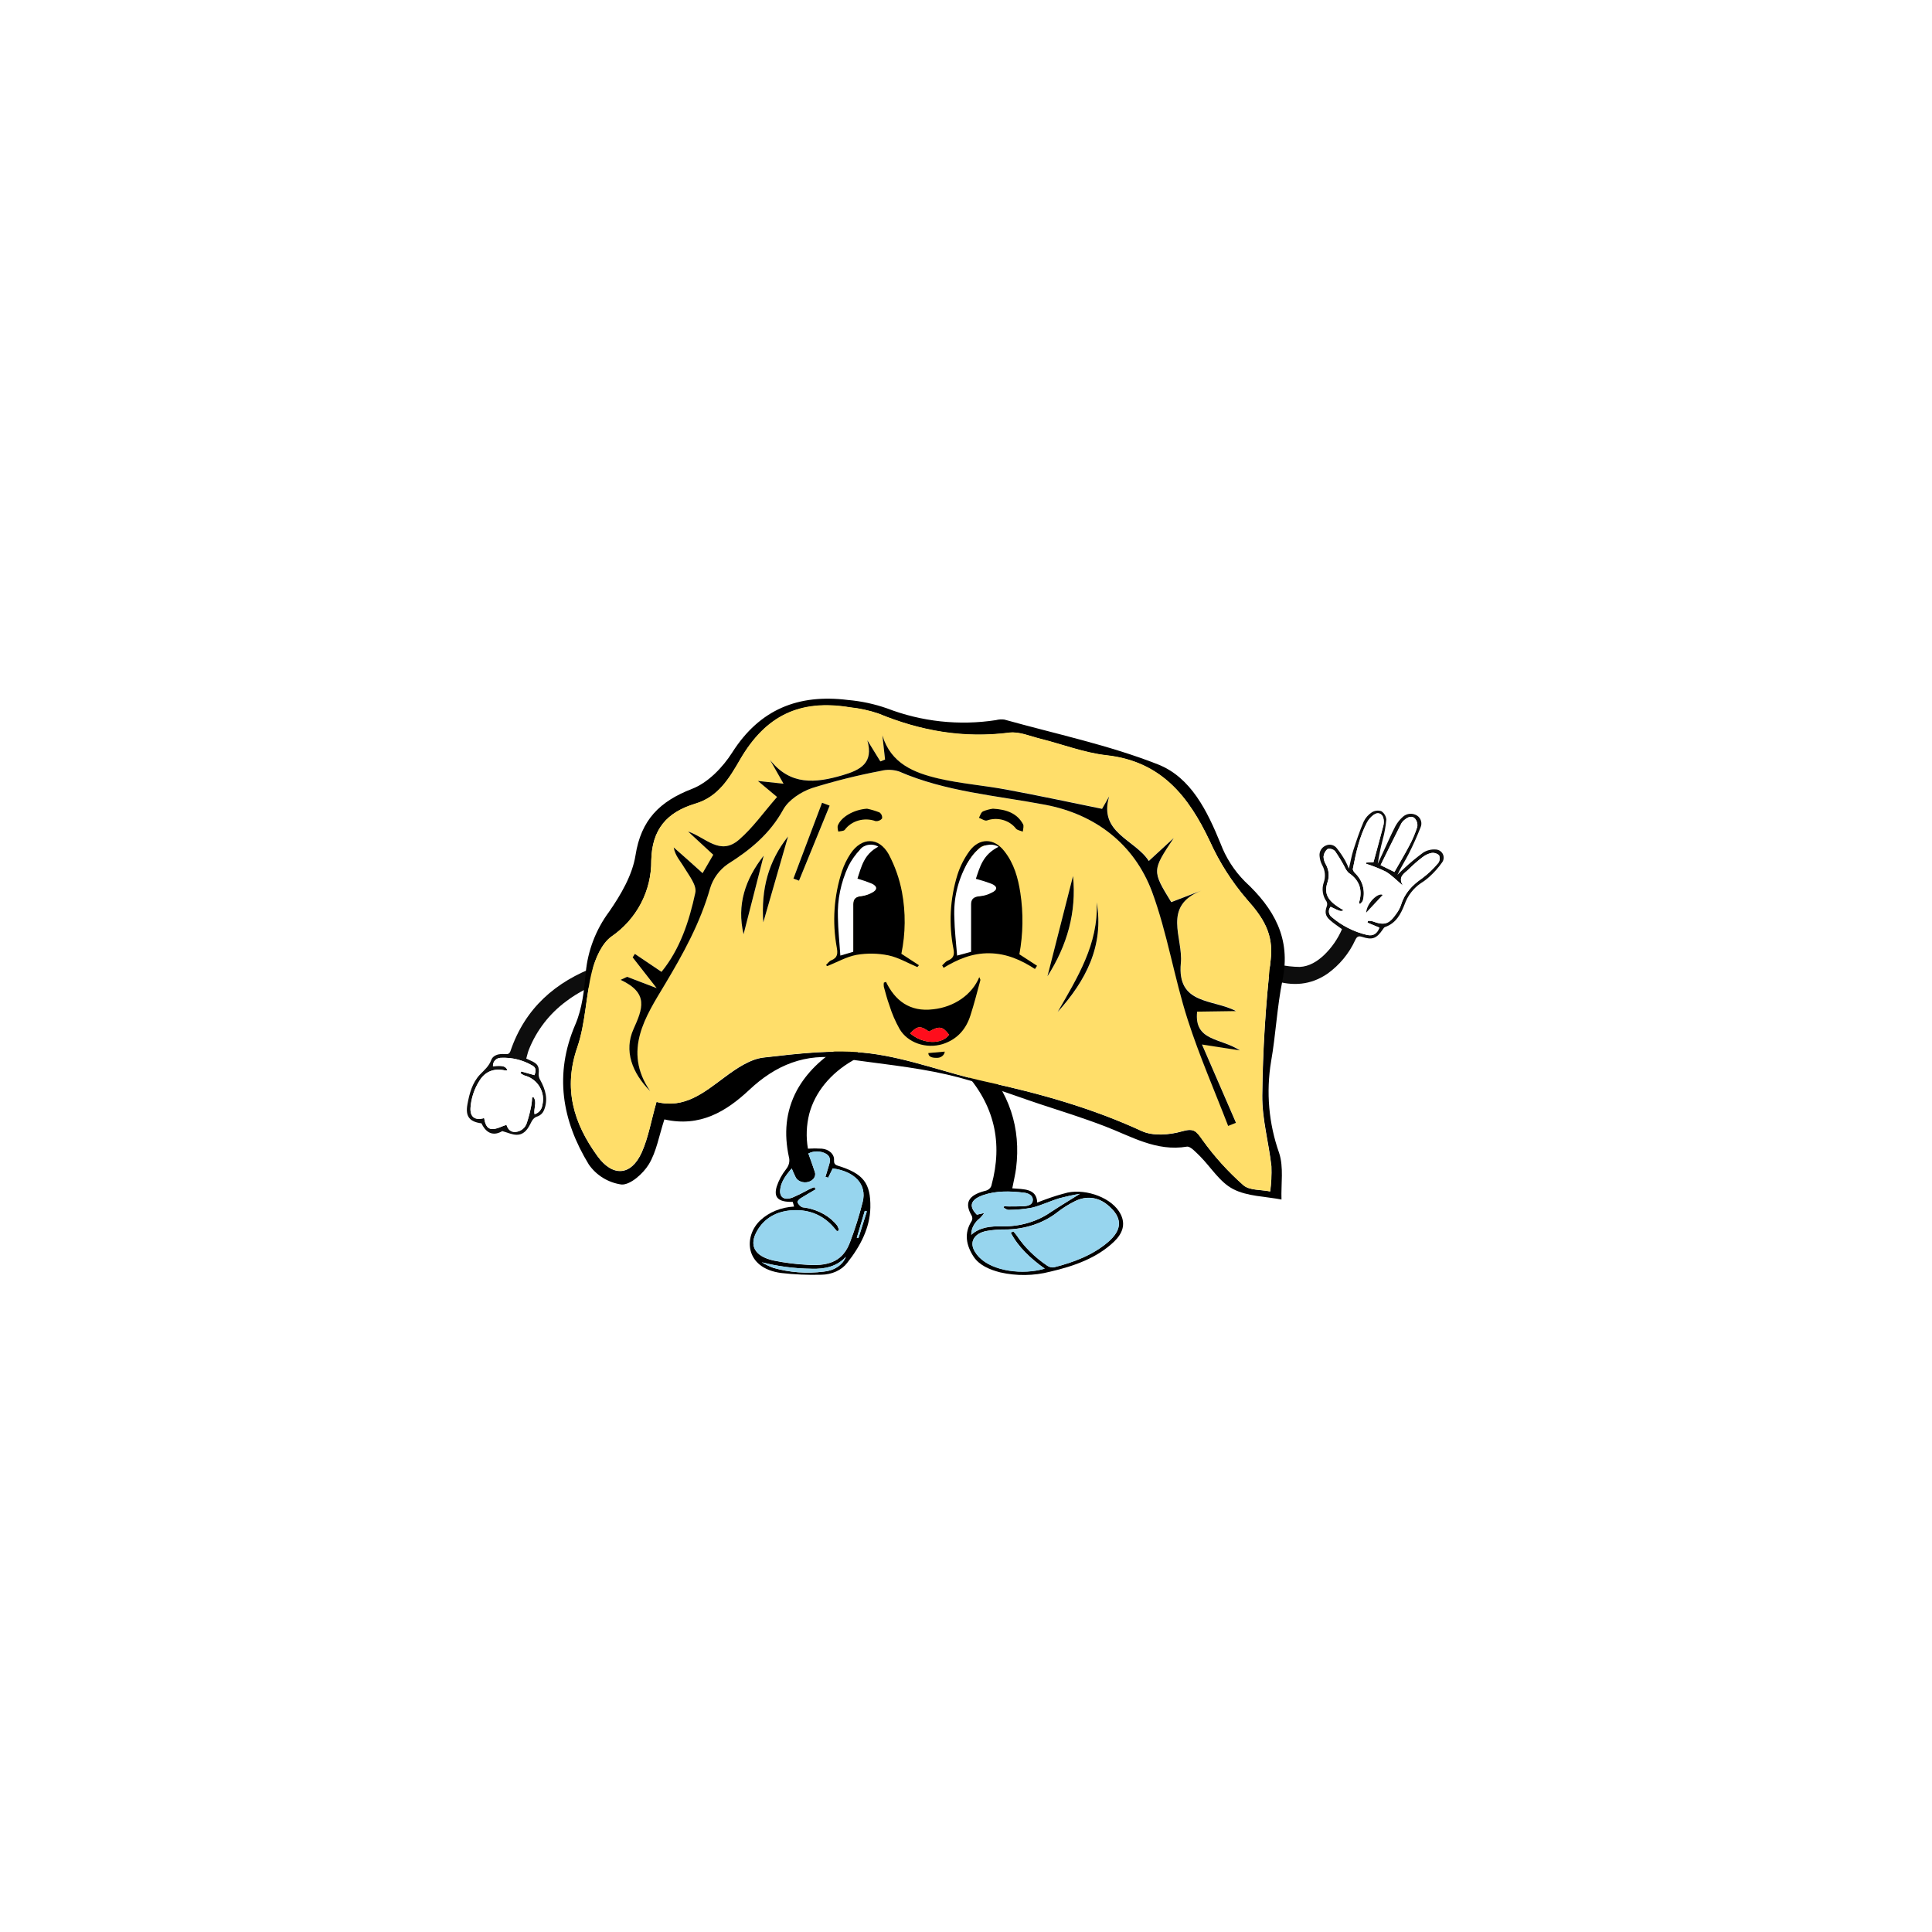 <svg width="166" height="166" viewBox="0 0 166 166" fill="none" xmlns="http://www.w3.org/2000/svg">
<g filter="url(#filter0_bd_135_2682)">
<rect x="31.355" y="31.355" width="103" height="103" rx="20.6" fill="white" fill-opacity="0.75" shape-rendering="crispEdges"/>
<g clip-path="url(#clip0_135_2682)">
<path d="M115.307 79.835C114.944 79.564 114.576 79.331 114.269 79.052C113.865 78.695 113.821 78.364 113.999 77.871C114.024 77.805 114.036 77.734 114.032 77.663C114.029 77.592 114.011 77.522 113.979 77.459C113.812 77.226 113.703 76.957 113.661 76.675C113.618 76.392 113.644 76.104 113.736 75.834C113.823 75.587 113.855 75.325 113.832 75.064C113.808 74.804 113.729 74.552 113.599 74.324C113.479 74.091 113.405 73.838 113.382 73.577C113.356 73.388 113.393 73.194 113.489 73.027C113.584 72.861 113.732 72.729 113.911 72.653C114.074 72.576 114.259 72.557 114.434 72.601C114.609 72.645 114.763 72.749 114.868 72.893C115.131 73.223 115.367 73.572 115.575 73.937C115.696 74.165 115.805 74.399 115.901 74.638C116.045 74.031 116.127 73.527 116.283 73.044C116.549 72.219 116.827 71.391 117.17 70.594C117.327 70.266 117.573 69.987 117.881 69.789C118.001 69.716 118.135 69.669 118.275 69.654C118.415 69.638 118.557 69.654 118.69 69.701C118.811 69.782 118.912 69.888 118.985 70.013C119.059 70.138 119.102 70.277 119.114 70.421C119.063 70.996 118.961 71.567 118.809 72.125C118.627 72.814 118.483 73.513 118.378 74.218C118.531 73.887 118.685 73.556 118.841 73.225C119.189 72.473 119.521 71.71 119.901 70.973C120.07 70.668 120.291 70.394 120.556 70.164C120.718 70.023 120.923 69.939 121.138 69.922C121.354 69.906 121.569 69.959 121.752 70.073C121.916 70.178 122.036 70.338 122.092 70.523C122.149 70.708 122.137 70.906 122.059 71.083C121.757 71.854 121.418 72.612 121.045 73.349C120.738 73.954 120.361 74.523 120.071 75.169C120.281 74.967 120.48 74.754 120.699 74.564C121.204 74.097 121.735 73.659 122.29 73.253C122.596 73.059 122.957 72.967 123.32 72.989C123.452 72.987 123.582 73.022 123.695 73.088C123.809 73.155 123.901 73.251 123.962 73.366C124.023 73.482 124.05 73.612 124.04 73.741C124.031 73.871 123.985 73.995 123.907 74.101C123.6 74.538 123.245 74.94 122.848 75.301C122.612 75.521 122.354 75.717 122.078 75.886C121.434 76.329 120.948 76.961 120.69 77.692C120.366 78.524 119.959 79.321 119.004 79.653C118.919 79.681 118.858 79.789 118.802 79.871C118.278 80.634 117.913 80.786 117.053 80.502C116.729 80.397 116.598 80.459 116.451 80.754C115.923 81.915 115.096 82.918 114.052 83.666C112.62 84.643 111.073 84.756 109.451 84.24C109.354 84.215 109.263 84.171 109.184 84.111C109.105 84.05 109.04 83.974 108.992 83.887C108.944 83.8 108.914 83.705 108.905 83.607C108.896 83.508 108.908 83.409 108.94 83.316C109.059 82.956 109.427 82.804 109.887 82.876C110.473 83.003 111.07 83.072 111.67 83.08C112.491 83.042 113.175 82.612 113.767 82.058C114.424 81.424 114.947 80.669 115.307 79.835ZM117.499 79.276L117.535 79.117C117.652 79.109 117.769 79.118 117.884 79.141C118.943 79.533 119.331 79.425 119.971 78.508C120.146 78.274 120.284 78.016 120.38 77.742C120.682 76.739 121.338 76.05 122.193 75.462C122.708 75.077 123.174 74.632 123.581 74.137C123.646 74.042 123.686 73.932 123.697 73.818C123.708 73.704 123.69 73.589 123.644 73.484C123.558 73.404 123.454 73.344 123.341 73.309C123.228 73.275 123.109 73.266 122.992 73.284C122.705 73.347 122.437 73.475 122.21 73.659C121.8 73.969 121.414 74.308 121.053 74.672C120.697 75.032 120.066 75.291 120.539 76.093C119.974 75.613 119.564 75.186 119.077 74.893C118.532 74.625 117.967 74.399 117.387 74.218V74.11L118.013 74.072C118.298 73.025 118.585 71.976 118.86 70.922C118.901 70.753 118.908 70.577 118.882 70.404C118.821 69.905 118.395 69.715 117.993 70.032C117.773 70.202 117.591 70.414 117.457 70.656C116.795 71.907 116.51 73.275 116.24 74.645C116.218 74.758 116.339 74.926 116.439 75.029C116.75 75.325 116.975 75.697 117.092 76.106C117.209 76.516 117.213 76.949 117.104 77.36C117.075 77.478 116.939 77.572 116.861 77.675L116.761 77.588C117.085 76.52 116.848 75.646 115.879 74.998C115.726 74.845 115.606 74.664 115.523 74.465C115.278 74.006 115.007 73.56 114.71 73.131C114.629 73.049 114.528 72.989 114.417 72.956C114.305 72.924 114.187 72.919 114.074 72.944C113.973 73.025 113.89 73.126 113.829 73.24C113.769 73.353 113.732 73.478 113.721 73.606C113.731 73.852 113.805 74.09 113.935 74.3C114.058 74.525 114.133 74.771 114.157 75.025C114.18 75.279 114.151 75.536 114.072 75.778C113.748 76.739 114.072 77.327 114.953 77.91C115.104 78.008 115.263 78.095 115.441 78.208C115.197 78.33 115.197 78.33 114.33 77.912C114.275 77.976 114.234 78.05 114.209 78.129C114.184 78.209 114.176 78.293 114.185 78.376C114.194 78.459 114.22 78.539 114.262 78.612C114.303 78.684 114.36 78.748 114.427 78.798C115.3 79.544 116.343 80.07 117.467 80.332C117.991 80.452 118.334 80.214 118.522 79.703L117.499 79.276ZM119.813 74.921C120.249 74.156 120.699 73.409 121.101 72.639C121.375 72.127 121.601 71.592 121.776 71.04C121.797 70.912 121.79 70.782 121.754 70.657C121.718 70.533 121.655 70.418 121.569 70.32C121.325 70.08 120.994 70.183 120.736 70.399C120.603 70.492 120.492 70.61 120.407 70.747C119.806 71.935 119.221 73.128 118.624 74.333L119.813 74.921Z" fill="#0D0D0D"/>
<path d="M117.494 79.276L118.517 79.703C118.33 80.214 117.986 80.452 117.463 80.332C116.339 80.07 115.297 79.544 114.425 78.798C114.358 78.748 114.301 78.684 114.26 78.612C114.218 78.539 114.192 78.459 114.182 78.376C114.173 78.293 114.181 78.209 114.206 78.129C114.231 78.05 114.273 77.976 114.328 77.912C115.197 78.33 115.197 78.33 115.438 78.208C115.248 78.095 115.09 78.008 114.951 77.91C114.072 77.327 113.733 76.729 114.07 75.778C114.149 75.536 114.178 75.279 114.155 75.025C114.131 74.771 114.056 74.525 113.933 74.3C113.803 74.09 113.729 73.852 113.719 73.606C113.73 73.478 113.766 73.353 113.827 73.24C113.888 73.126 113.971 73.025 114.072 72.944C114.185 72.919 114.303 72.923 114.414 72.956C114.526 72.989 114.627 73.049 114.708 73.131C115.005 73.56 115.276 74.005 115.521 74.465C115.603 74.664 115.724 74.845 115.877 74.998C116.851 75.646 117.095 76.52 116.759 77.588L116.859 77.675C116.944 77.572 117.08 77.478 117.102 77.36C117.21 76.95 117.206 76.519 117.09 76.111C116.974 75.703 116.75 75.332 116.442 75.037C116.342 74.933 116.22 74.765 116.242 74.653C116.508 73.282 116.793 71.914 117.46 70.663C117.594 70.421 117.776 70.209 117.996 70.039C118.398 69.722 118.824 69.912 118.885 70.411C118.911 70.584 118.903 70.76 118.863 70.93C118.588 71.983 118.3 73.032 118.015 74.079L117.39 74.117V74.225C117.97 74.406 118.535 74.632 119.08 74.9C119.567 75.186 119.979 75.62 120.541 76.1C120.069 75.298 120.7 75.039 121.055 74.679C121.416 74.315 121.803 73.977 122.212 73.666C122.44 73.483 122.707 73.354 122.994 73.292C123.111 73.274 123.231 73.282 123.344 73.317C123.457 73.351 123.561 73.411 123.647 73.491C123.693 73.596 123.711 73.711 123.7 73.825C123.689 73.939 123.649 74.049 123.584 74.144C123.177 74.639 122.711 75.084 122.195 75.469C121.34 76.057 120.685 76.746 120.383 77.749C120.287 78.023 120.149 78.282 119.974 78.515C119.333 79.432 118.946 79.54 117.886 79.149C117.772 79.125 117.655 79.117 117.538 79.125L117.494 79.276ZM117.385 78.412L118.797 76.895C118.391 76.678 117.446 77.591 117.385 78.412Z" fill="white"/>
<path d="M119.808 74.922L118.619 74.336C119.216 73.136 119.8 71.936 120.402 70.75C120.487 70.613 120.598 70.495 120.731 70.402C120.989 70.186 121.32 70.075 121.564 70.323C121.65 70.42 121.713 70.535 121.749 70.66C121.785 70.784 121.792 70.915 121.771 71.043C121.596 71.595 121.37 72.13 121.096 72.641C120.694 73.409 120.244 74.156 119.808 74.922Z" fill="white"/>
<path d="M117.385 78.412C117.446 77.591 118.391 76.679 118.798 76.895L117.385 78.412Z" fill="#0D0D0D"/>
<path d="M43.155 97.186C42.44 97.616 41.793 97.421 41.371 96.52C40.33 96.382 39.971 95.918 40.163 94.882C40.333 93.958 40.571 93.039 41.24 92.327C41.61 91.945 41.999 91.629 42.2 91.097C42.382 90.612 42.905 90.53 43.388 90.57C43.663 90.593 43.783 90.538 43.874 90.268C45.121 86.632 47.722 84.337 51.302 83.018C51.386 82.988 51.472 82.959 51.558 82.938C51.654 82.904 51.756 82.89 51.858 82.896C51.959 82.902 52.059 82.928 52.15 82.972C52.242 83.017 52.323 83.079 52.389 83.155C52.456 83.231 52.506 83.319 52.537 83.415C52.568 83.511 52.577 83.613 52.565 83.713C52.553 83.814 52.519 83.91 52.466 83.997C52.413 84.084 52.343 84.159 52.259 84.216C52.175 84.274 52.079 84.314 51.978 84.333C50.781 84.698 49.658 85.27 48.663 86.022C47.209 87.092 46.089 88.543 45.433 90.21C45.343 90.44 45.296 90.681 45.217 90.953C45.347 91.014 45.464 91.073 45.586 91.125C46.221 91.398 46.349 91.641 46.28 92.3C46.279 92.478 46.329 92.652 46.423 92.804C46.877 93.628 47.118 94.484 46.738 95.394C46.692 95.509 46.622 95.615 46.534 95.703C46.446 95.792 46.34 95.862 46.223 95.909C45.82 96.015 45.706 96.301 45.552 96.599C45.306 97.083 44.975 97.518 44.375 97.501C44.013 97.501 43.662 97.328 43.155 97.186ZM41.596 96.068C41.677 96.494 41.788 96.999 42.298 97.01C42.691 97.019 43.087 96.784 43.518 96.648C43.607 96.928 43.792 97.279 44.266 97.262C44.496 97.249 44.716 97.166 44.896 97.025C45.077 96.883 45.208 96.69 45.271 96.472C45.437 95.968 45.567 95.454 45.661 94.932C45.694 94.721 45.713 94.507 45.719 94.293L45.855 94.288C46.16 94.726 45.837 95.244 45.929 95.737C46.103 95.687 46.258 95.589 46.377 95.454C46.495 95.319 46.571 95.153 46.595 94.976C46.665 94.708 46.681 94.428 46.642 94.154C46.602 93.879 46.508 93.615 46.365 93.376C46.222 93.137 46.033 92.929 45.808 92.762C45.583 92.596 45.327 92.475 45.054 92.406C44.936 92.354 44.823 92.289 44.72 92.212L44.792 92.061L45.918 92.379C46.074 92.028 46.057 91.73 45.772 91.573C44.942 91.079 43.981 90.841 43.013 90.892C42.92 90.895 42.83 90.917 42.747 90.955C42.663 90.994 42.589 91.049 42.528 91.117C42.467 91.185 42.42 91.264 42.391 91.35C42.362 91.436 42.352 91.528 42.359 91.618C43.181 91.531 43.466 91.603 43.603 91.968C43.532 91.978 43.46 91.98 43.389 91.974C42.468 91.771 41.715 92.046 41.216 92.83C40.759 93.535 40.489 94.342 40.429 95.176C40.374 95.963 40.795 96.296 41.596 96.068Z" fill="#0D0D0D"/>
<path d="M41.597 96.068C40.796 96.296 40.375 95.963 40.426 95.172C40.486 94.338 40.756 93.532 41.213 92.827C41.712 92.042 42.465 91.767 43.386 91.971C43.457 91.977 43.529 91.975 43.6 91.965C43.462 91.602 43.178 91.53 42.356 91.614C42.348 91.524 42.359 91.433 42.388 91.347C42.417 91.26 42.464 91.181 42.525 91.113C42.586 91.045 42.66 90.99 42.744 90.952C42.827 90.913 42.917 90.891 43.009 90.888C43.978 90.838 44.939 91.075 45.769 91.569C46.054 91.726 46.071 92.024 45.915 92.375L44.789 92.058L44.717 92.208C44.82 92.285 44.932 92.35 45.051 92.402C45.324 92.471 45.58 92.592 45.804 92.759C46.029 92.925 46.219 93.134 46.362 93.373C46.505 93.611 46.599 93.875 46.638 94.15C46.678 94.424 46.662 94.704 46.592 94.973C46.567 95.149 46.492 95.315 46.373 95.45C46.255 95.585 46.1 95.683 45.926 95.733C45.834 95.241 46.157 94.723 45.852 94.285L45.716 94.29C45.71 94.504 45.691 94.717 45.658 94.928C45.564 95.45 45.434 95.964 45.268 96.468C45.204 96.686 45.073 96.88 44.893 97.021C44.713 97.163 44.493 97.245 44.263 97.258C43.789 97.275 43.604 96.924 43.514 96.644C43.085 96.778 42.688 97.016 42.294 97.007C41.789 96.999 41.678 96.494 41.597 96.068Z" fill="white"/>
<path d="M68.228 103.669C68.183 103.505 68.147 103.382 68.114 103.267C66.885 103.291 66.452 102.911 66.736 101.951C66.909 101.417 67.184 100.909 67.552 100.444C67.675 100.289 67.758 100.117 67.797 99.936C67.836 99.755 67.83 99.569 67.779 99.39C67.364 97.441 67.48 95.54 68.467 93.687C69.283 92.198 70.579 90.912 72.222 89.962C72.314 89.897 72.422 89.848 72.538 89.818C72.655 89.788 72.778 89.777 72.9 89.787C73.022 89.796 73.14 89.825 73.247 89.873C73.354 89.921 73.448 89.985 73.523 90.063C73.852 90.412 73.762 90.824 73.266 91.124C71.356 92.22 70.025 93.851 69.534 95.697C69.285 96.683 69.246 97.697 69.418 98.695C69.816 98.67 70.216 98.67 70.614 98.695C70.916 98.719 71.195 98.837 71.39 99.024C71.586 99.211 71.683 99.452 71.66 99.696C71.66 99.915 71.681 100.064 71.989 100.16C74.16 100.832 74.82 101.633 74.782 103.758C74.749 105.485 73.939 107.057 72.796 108.503C72.563 108.812 72.236 109.068 71.846 109.247C71.456 109.426 71.015 109.522 70.566 109.526C69.412 109.559 68.256 109.509 67.113 109.377C63.934 108.953 63.883 106.166 65.352 104.831C65.712 104.494 66.152 104.218 66.645 104.018C67.139 103.819 67.677 103.7 68.228 103.669ZM68.024 100.396C67.486 101.012 67.074 101.599 67.029 102.285C66.987 102.891 67.418 103.156 68.081 102.903C68.572 102.69 69.048 102.454 69.507 102.198C69.651 102.129 69.806 102.071 69.953 102.008L70.103 102.184C69.654 102.449 69.206 102.704 68.76 102.983C68.641 103.06 68.497 103.224 68.524 103.31C68.59 103.463 68.708 103.597 68.865 103.698C68.948 103.758 69.104 103.748 69.227 103.772C69.786 103.87 70.315 104.057 70.782 104.324C71.249 104.59 71.644 104.93 71.944 105.322C72.016 105.452 72.065 105.59 72.091 105.731L71.908 105.786C71.801 105.659 71.696 105.531 71.585 105.406C70.73 104.444 69.579 103.914 68.111 103.991C66.697 104.066 65.68 104.699 65.073 105.724C64.329 106.985 64.795 107.926 66.458 108.308C67.437 108.509 68.439 108.633 69.448 108.679C71.373 108.806 72.453 108.246 73.018 106.775C73.459 105.622 73.829 104.45 74.124 103.267C74.495 101.772 73.448 100.656 71.55 100.398C71.421 100.663 71.29 100.928 71.158 101.195L70.922 101.123L71.245 100.057C71.352 99.696 71.364 99.335 70.928 99.116C70.709 99.002 70.453 98.941 70.192 98.941C69.931 98.941 69.676 99.002 69.457 99.116C69.648 99.66 69.845 100.175 70.01 100.694C70.074 100.87 70.051 101.059 69.945 101.221C69.839 101.382 69.659 101.505 69.443 101.561C69.227 101.618 68.992 101.605 68.788 101.524C68.584 101.444 68.427 101.302 68.35 101.13C68.24 100.914 68.156 100.694 68.024 100.396ZM65.45 108.457C65.762 108.644 66.095 108.805 66.446 108.939C67.831 109.336 69.317 109.448 70.769 109.264C71.208 109.225 71.623 109.085 71.962 108.858C72.302 108.632 72.552 108.33 72.68 107.99C71.914 108.825 70.871 109.059 69.723 109.018C68.272 108.998 66.833 108.809 65.45 108.457ZM73.619 106.354L73.759 106.383L74.483 104.08L74.303 104.044C74.076 104.805 73.846 105.57 73.619 106.345V106.354Z" fill="black"/>
<path d="M86.976 102.102C87.963 102.187 89.069 102.102 89.12 103.327C89.377 103.229 89.59 103.135 89.814 103.063C90.437 102.831 91.078 102.633 91.733 102.468C93.363 102.127 95.596 102.93 96.293 104.336C96.733 105.223 96.433 106.001 95.716 106.689C94.269 108.073 92.322 108.782 90.221 109.266C88.832 109.624 87.342 109.644 85.939 109.324C84.997 109.083 84.145 108.703 83.664 107.991C83.018 107.009 82.808 105.969 83.487 104.911C83.525 104.838 83.544 104.76 83.544 104.681C83.544 104.602 83.525 104.524 83.487 104.451C82.85 103.371 83.188 102.706 84.6 102.331C84.754 102.304 84.894 102.24 85.001 102.146C85.108 102.053 85.177 101.935 85.197 101.809C86.163 98.231 85.496 94.922 82.728 91.955C82.327 91.524 82.354 91.091 82.782 90.834C83.209 90.576 83.732 90.665 84.139 91.089C86.77 93.834 87.727 96.951 87.305 100.37C87.234 100.931 87.093 101.486 86.976 102.102ZM86.845 105.914L87.063 105.799C87.171 105.913 87.271 106.033 87.362 106.157C88.023 107.149 88.914 108.029 89.987 108.751C90.064 108.805 90.153 108.845 90.25 108.868C90.347 108.892 90.449 108.899 90.549 108.888C92.299 108.45 93.919 107.82 95.199 106.723C96.478 105.625 96.46 104.579 95.142 103.508C94.338 102.856 93.348 102.721 92.376 103.2C91.838 103.467 91.337 103.78 90.881 104.133C89.67 105.099 88.033 105.64 86.328 105.637C85.804 105.631 85.281 105.674 84.77 105.765C83.691 105.974 83.275 106.713 83.753 107.519C83.853 107.69 83.975 107.851 84.118 108C85.314 109.237 87.909 109.55 89.766 109.001C88.528 108.121 87.479 107.134 86.845 105.914ZM86.223 103.768L86.277 103.645C86.411 103.645 86.546 103.662 86.68 103.662C87.108 103.662 87.538 103.662 87.963 103.642C88.388 103.623 88.731 103.486 88.74 103.103C88.749 102.721 88.379 102.526 87.972 102.478C86.776 102.336 85.58 102.302 84.45 102.699C83.368 103.079 83.221 103.662 83.933 104.369L84.57 104.225C84.462 104.381 84.338 104.529 84.199 104.668C83.959 104.852 83.769 105.074 83.64 105.32C83.511 105.565 83.447 105.83 83.451 106.097C84.202 105.426 85.135 105.349 86.085 105.375C87.621 105.401 89.113 104.966 90.271 104.155C91.055 103.64 91.868 103.149 92.783 102.577C92.185 102.68 91.594 102.808 91.013 102.962C90.221 103.202 89.479 103.568 88.675 103.768C88.014 103.891 87.338 103.954 86.659 103.958C86.522 103.958 86.364 103.835 86.223 103.768Z" fill="black"/>
<path d="M68.025 100.396C68.157 100.695 68.24 100.914 68.351 101.118C68.428 101.291 68.585 101.432 68.789 101.513C68.993 101.593 69.228 101.606 69.444 101.55C69.66 101.493 69.84 101.371 69.946 101.209C70.052 101.047 70.075 100.858 70.01 100.683C69.846 100.163 69.649 99.648 69.457 99.104C69.676 98.99 69.932 98.929 70.193 98.929C70.454 98.929 70.709 98.99 70.928 99.104C71.365 99.333 71.353 99.684 71.245 100.045L70.922 101.111L71.159 101.183C71.29 100.916 71.422 100.651 71.55 100.387C73.449 100.644 74.495 101.761 74.125 103.255C73.829 104.439 73.46 105.61 73.018 106.764C72.453 108.234 71.374 108.794 69.448 108.667C68.439 108.621 67.438 108.497 66.459 108.296C64.796 107.914 64.33 106.973 65.074 105.712C65.672 104.687 66.698 104.054 68.112 103.979C69.58 103.902 70.731 104.441 71.586 105.394C71.697 105.52 71.801 105.647 71.909 105.775L72.091 105.719C72.066 105.578 72.016 105.441 71.945 105.31C71.645 104.918 71.25 104.578 70.783 104.312C70.316 104.046 69.787 103.858 69.227 103.76C69.105 103.736 68.949 103.746 68.865 103.686C68.709 103.585 68.591 103.451 68.525 103.298C68.498 103.207 68.641 103.058 68.761 102.971C69.197 102.692 69.658 102.437 70.103 102.172L69.954 101.997C69.804 102.059 69.655 102.117 69.508 102.187C69.049 102.442 68.573 102.678 68.082 102.892C67.418 103.144 66.988 102.88 67.03 102.273C67.074 101.59 67.487 101.012 68.025 100.396Z" fill="#97D5EE"/>
<path d="M65.45 108.458C66.834 108.806 68.273 108.992 69.723 109.009C70.871 109.05 71.914 108.816 72.68 107.981C72.552 108.321 72.302 108.623 71.962 108.849C71.623 109.075 71.208 109.216 70.769 109.254C69.317 109.438 67.831 109.327 66.446 108.929C66.096 108.799 65.762 108.641 65.45 108.458Z" fill="#97D5EE"/>
<path d="M73.618 106.345C73.846 105.575 74.076 104.805 74.303 104.035L74.482 104.071L73.759 106.374L73.618 106.345Z" fill="#97D5EE"/>
<path d="M86.845 105.914C87.479 107.134 88.529 108.121 89.758 109.011C87.901 109.56 85.297 109.252 84.11 108.01C83.967 107.861 83.845 107.699 83.745 107.529C83.272 106.723 83.682 105.984 84.761 105.775C85.273 105.684 85.796 105.641 86.319 105.647C88.024 105.649 89.661 105.109 90.873 104.143C91.328 103.79 91.829 103.477 92.368 103.209C93.351 102.728 94.329 102.865 95.133 103.517C96.452 104.588 96.479 105.637 95.19 106.732C93.901 107.827 92.29 108.453 90.541 108.898C90.442 108.907 90.343 108.9 90.248 108.876C90.153 108.852 90.066 108.813 89.991 108.761C88.918 108.039 88.027 107.159 87.366 106.167C87.275 106.043 87.175 105.923 87.067 105.808L86.845 105.914Z" fill="#97D5EE"/>
<path d="M86.224 103.768C86.371 103.833 86.523 103.958 86.663 103.951C87.342 103.947 88.018 103.883 88.679 103.76C89.483 103.561 90.225 103.197 91.017 102.954C91.598 102.801 92.189 102.672 92.787 102.569C91.872 103.142 91.059 103.633 90.275 104.148C89.117 104.959 87.625 105.394 86.089 105.368C85.139 105.349 84.206 105.426 83.455 106.09C83.451 105.823 83.515 105.558 83.644 105.312C83.772 105.066 83.963 104.844 84.203 104.66C84.342 104.522 84.466 104.374 84.573 104.218L83.937 104.362C83.225 103.655 83.372 103.072 84.454 102.692C85.587 102.295 86.786 102.329 87.976 102.471C88.383 102.519 88.753 102.711 88.744 103.096C88.736 103.481 88.377 103.611 87.967 103.635C87.557 103.659 87.112 103.652 86.684 103.655C86.55 103.655 86.415 103.655 86.281 103.638L86.224 103.768Z" fill="#97D5EE"/>
<path d="M57.084 96.181C56.615 97.619 56.403 98.961 55.745 100.043C55.259 100.839 54.159 101.826 53.395 101.775C52.831 101.695 52.291 101.501 51.808 101.204C51.325 100.907 50.909 100.514 50.589 100.05C48.287 96.28 47.602 92.294 49.431 88.032C50.024 86.659 50.194 85.071 50.329 83.562C50.506 81.675 51.198 79.871 52.332 78.341C53.344 76.881 54.334 75.191 54.604 73.488C55.08 70.454 56.664 68.858 59.474 67.775C60.839 67.246 62.105 65.927 62.913 64.657C65.276 60.936 68.608 59.611 72.858 60.144C73.999 60.243 75.123 60.484 76.203 60.86C79.181 62.01 82.416 62.36 85.576 61.873C85.811 61.81 86.056 61.795 86.297 61.828C90.712 63.062 95.248 64.009 99.484 65.674C102.338 66.799 103.725 69.677 104.875 72.487C105.33 73.695 106.036 74.797 106.948 75.721C109.477 78.065 110.936 80.638 110.196 84.204C109.723 86.508 109.622 88.886 109.213 91.205C108.775 93.838 109.011 96.537 109.902 99.057C110.309 100.283 110.061 101.722 110.107 103.066C108.712 102.793 107.174 102.799 105.962 102.171C104.808 101.579 104.054 100.3 103.111 99.349C102.774 99.028 102.289 98.471 101.978 98.522C99.345 98.961 97.21 97.64 94.934 96.771C93.096 96.066 91.216 95.476 89.349 94.864C86.713 93.99 84.09 92.943 81.38 92.328C78.42 91.65 75.367 91.382 72.353 90.931C69.201 90.459 66.649 91.504 64.363 93.658C62.395 95.499 60.14 96.874 57.084 96.181ZM56.407 94.68C58.823 95.291 60.505 93.859 62.298 92.534C63.285 91.803 64.459 90.998 65.62 90.867C68.635 90.523 71.736 90.146 74.712 90.507C78.112 90.928 81.392 92.237 84.782 92.966C89.369 93.957 93.834 95.218 98.108 97.187C99.071 97.631 100.485 97.519 101.555 97.212C102.624 96.905 102.787 97.198 103.324 97.95C104.344 99.373 105.524 100.678 106.84 101.841C107.354 102.294 108.358 102.212 109.142 102.375C109.237 101.66 109.271 100.938 109.246 100.218C109.021 98.178 108.435 96.145 108.459 94.118C108.501 90.223 108.742 86.332 109.18 82.46C109.443 80.229 108.517 78.833 107.134 77.282C105.84 75.773 104.769 74.093 103.954 72.289C102.134 68.449 99.792 65.437 95.096 64.908C93.16 64.693 91.279 63.957 89.368 63.481C88.499 63.263 87.586 62.852 86.749 62.96C82.812 63.469 79.112 62.82 75.5 61.328C74.705 61.057 73.882 60.876 73.045 60.789C68.732 60.084 65.794 61.488 63.597 65.267C62.684 66.863 61.732 68.471 59.761 69.06C57.301 69.795 56.009 71.249 55.961 73.951C55.974 75.231 55.67 76.495 55.075 77.632C54.479 78.77 53.611 79.747 52.545 80.478C51.7 81.08 51.158 82.357 50.88 83.428C50.327 85.586 50.324 87.904 49.604 90.002C48.387 93.529 49.277 96.507 51.335 99.341C52.643 101.144 54.222 101.047 55.139 99.025C55.712 97.733 55.941 96.31 56.407 94.68Z" fill="black"/>
<path d="M56.408 94.679C55.941 96.31 55.713 97.733 55.134 99.003C54.216 101.026 52.638 101.123 51.329 99.32C49.271 96.486 48.382 93.508 49.598 89.981C50.319 87.894 50.322 85.576 50.875 83.407C51.153 82.336 51.705 81.058 52.539 80.457C53.605 79.726 54.473 78.749 55.069 77.611C55.664 76.474 55.968 75.21 55.955 73.93C56.022 71.233 57.313 69.772 59.755 69.039C61.726 68.45 62.66 66.844 63.591 65.246C65.789 61.467 68.725 60.049 73.039 60.768C73.876 60.855 74.699 61.036 75.494 61.307C79.109 62.799 82.817 63.447 86.743 62.939C87.582 62.849 88.493 63.242 89.362 63.46C91.273 63.936 93.154 64.672 95.09 64.887C99.787 65.416 102.128 68.427 103.948 72.268C104.764 74.074 105.836 75.757 107.132 77.267C108.515 78.819 109.442 80.215 109.179 82.446C108.736 86.318 108.49 90.209 108.443 94.105C108.412 96.133 108.998 98.166 109.23 100.205C109.256 100.926 109.221 101.647 109.126 102.362C108.342 102.199 107.338 102.281 106.824 101.828C105.508 100.665 104.328 99.36 103.308 97.937C102.772 97.186 102.569 96.9 101.539 97.199C100.509 97.499 99.045 97.619 98.092 97.174C93.818 95.205 89.353 93.944 84.766 92.953C81.39 92.223 78.11 90.913 74.696 90.495C71.721 90.133 68.619 90.51 65.605 90.854C64.442 90.978 63.269 91.79 62.282 92.521C60.506 93.859 58.823 95.29 56.408 94.679ZM55.867 93.754C53.458 90.269 55.492 87.313 57.101 84.612C58.709 81.912 60.146 79.302 61.007 76.305C61.264 75.47 61.798 74.743 62.522 74.241C64.474 73.013 66.144 71.633 67.282 69.566C67.739 68.738 68.812 68.036 69.756 67.714C71.686 67.113 73.65 66.622 75.638 66.245C76.16 66.108 76.712 66.124 77.225 66.29C81.249 68.035 85.574 68.35 89.817 69.148C94.127 69.961 97.446 72.518 98.985 76.614C100.313 80.17 100.91 83.987 102.064 87.615C103.046 90.704 104.365 93.689 105.533 96.723L106.204 96.454L103.287 89.727L106.536 90.231C104.9 89.151 102.594 89.465 102.868 86.904L106.205 86.855C104.253 85.808 101.116 86.325 101.469 82.729C101.68 80.561 99.843 77.842 103.227 76.504L100.643 77.495C98.996 74.792 98.996 74.792 100.857 71.986L98.715 73.96C97.538 72.101 94.376 71.562 95.31 68.408C95.027 68.9 94.744 69.395 94.702 69.478C91.84 68.897 89.186 68.325 86.515 67.831C84.554 67.489 82.573 67.336 80.654 66.908C78.542 66.418 76.548 65.612 75.818 63.2L76.044 65.254L75.641 65.415L74.523 63.6C75.074 65.54 73.963 66.163 72.389 66.603C70.058 67.288 67.914 67.492 66.166 65.293L67.338 67.339L65.134 67.102L66.781 68.479C65.643 69.781 64.712 71.117 63.515 72.15C61.857 73.572 60.64 71.945 59.138 71.448L61.299 73.445L60.384 75.024C59.494 74.228 58.698 73.523 57.901 72.814C58.026 73.552 58.485 73.996 58.794 74.525C59.197 75.222 59.881 76.068 59.759 76.703C59.233 79.145 58.439 81.533 56.852 83.505L54.563 81.961L54.374 82.26L56.436 84.902L53.898 83.931L53.338 84.192C55.794 85.338 55.227 86.683 54.443 88.433C53.617 90.26 54.299 92.172 55.867 93.754ZM67.712 71.866C66.023 73.992 65.382 76.382 65.584 79.247L67.712 71.866ZM90.879 86.957C93.309 84.269 94.875 81.28 94.231 77.536C94.399 81.109 92.565 84.005 90.878 86.95L90.879 86.957ZM92.197 75.275C91.459 78.175 90.731 81.029 90.001 83.889C91.691 81.237 92.507 78.393 92.196 75.268L92.197 75.275ZM71.287 69.221L70.632 68.972C69.813 71.146 68.993 73.319 68.172 75.49L68.653 75.668L71.287 69.221ZM63.889 80.272L65.619 73.521C64.027 75.55 63.292 77.743 63.889 80.272Z" fill="#FFDE6A"/>
<path d="M55.866 93.754C54.288 92.173 53.606 90.261 54.428 88.431C55.212 86.681 55.779 85.336 53.323 84.19L53.883 83.93L56.421 84.9L54.359 82.258L54.548 81.959L56.837 83.503C58.436 81.544 59.218 79.143 59.744 76.701C59.881 76.065 59.196 75.218 58.779 74.523C58.47 73.994 58.009 73.532 57.886 72.812C58.69 73.52 59.493 74.225 60.369 75.022L61.284 73.443L59.123 71.446C60.629 71.943 61.856 73.568 63.5 72.148C64.697 71.115 65.628 69.775 66.766 68.477L65.119 67.1L67.323 67.337L66.166 65.3C67.914 67.499 70.058 67.295 72.389 66.61C73.961 66.153 75.074 65.547 74.523 63.607L75.641 65.422L76.045 65.261L75.816 63.186C76.548 65.612 78.54 66.4 80.652 66.894C82.573 67.336 84.564 67.488 86.506 67.85C89.177 68.344 91.831 68.915 94.693 69.497C94.746 69.413 95.028 68.917 95.301 68.427C94.365 71.567 97.522 72.124 98.706 73.979L100.848 72.005C98.979 74.812 98.979 74.812 100.634 77.514L103.218 76.523C99.819 77.862 101.671 80.579 101.46 82.748C101.109 86.362 104.244 85.827 106.196 86.874L102.859 86.922C102.585 89.484 104.891 89.17 106.527 90.25L103.278 89.746L106.195 96.473L105.524 96.742C104.356 93.708 103.048 90.722 102.055 87.634C100.885 83.993 100.3 80.189 98.985 76.617C97.446 72.522 94.117 69.966 89.817 69.148C85.584 68.345 81.26 68.031 77.246 66.285C76.733 66.118 76.181 66.102 75.659 66.24C73.667 66.618 71.7 67.11 69.767 67.713C68.823 68.035 67.749 68.737 67.292 69.565C66.155 71.632 64.485 73.012 62.533 74.24C61.808 74.742 61.275 75.469 61.018 76.304C60.167 79.299 58.709 81.941 57.111 84.611C55.514 87.282 53.469 90.269 55.866 93.754Z" fill="black"/>
<path d="M67.712 71.867L65.584 79.247C65.38 76.375 66.032 73.984 67.712 71.867Z" fill="black"/>
<path d="M90.877 86.95C92.564 84.005 94.39 81.11 94.229 77.529C94.873 81.273 93.293 84.263 90.877 86.95Z" fill="black"/>
<path d="M92.195 75.268C92.506 78.393 91.69 81.237 89.999 83.882C90.73 81.022 91.458 78.168 92.195 75.268Z" fill="black"/>
<path d="M71.286 69.221L68.652 75.668L68.172 75.49C68.993 73.319 69.812 71.146 70.631 68.972L71.286 69.221Z" fill="black"/>
<path d="M63.889 80.272C63.292 77.742 64.027 75.55 65.618 73.52L63.889 80.272Z" fill="black"/>
<path d="M70.97 82.922C71.112 82.787 71.225 82.601 71.4 82.523C71.998 82.289 71.979 81.906 71.899 81.424C71.495 79.228 71.648 76.98 72.347 74.842C72.522 74.321 72.766 73.82 73.076 73.351C74.039 71.914 75.507 71.895 76.357 73.396C76.903 74.429 77.287 75.523 77.498 76.648C77.825 78.404 77.808 80.197 77.447 81.948L78.956 82.932L78.821 83.092C77.993 82.745 77.202 82.27 76.335 82.086C75.439 81.903 74.508 81.887 73.605 82.041C72.723 82.202 71.914 82.684 71.075 83.006L70.97 82.922ZM75.26 72.833C75.153 72.76 75.029 72.707 74.897 72.679C74.765 72.651 74.628 72.648 74.495 72.671C74.361 72.693 74.235 72.74 74.123 72.808C74.012 72.876 73.919 72.965 73.849 73.068C73.47 73.495 73.161 73.966 72.931 74.469C72.348 75.837 72.073 77.293 72.121 78.753C72.121 79.808 72.242 80.862 72.311 81.993L73.31 81.672V77.68C73.31 77.281 73.459 77.037 73.98 76.992C74.263 76.952 74.531 76.855 74.764 76.709C75.198 76.475 75.205 76.179 74.764 75.951C74.398 75.787 74.021 75.644 73.634 75.523C73.951 74.537 74.13 73.489 75.26 72.833Z" fill="black"/>
<path d="M80.952 82.946C81.109 82.811 81.236 82.623 81.426 82.542C81.96 82.332 82.012 82.009 81.926 81.55C81.503 79.42 81.621 77.236 82.269 75.149C82.497 74.434 82.844 73.752 83.299 73.123C84.146 71.976 85.407 71.999 86.284 73.123C87.138 74.199 87.47 75.44 87.668 76.707C87.936 78.463 87.908 80.243 87.586 81.993L89.104 82.978L88.925 83.256C87.75 82.491 86.504 81.928 85.019 81.906C83.534 81.883 82.273 82.429 81.072 83.156L80.952 82.946ZM85.347 72.829C85.262 72.761 85.161 72.71 85.051 72.677C84.942 72.644 84.825 72.631 84.71 72.639C84.594 72.646 84.481 72.674 84.379 72.721C84.276 72.768 84.185 72.832 84.112 72.91C83.69 73.311 83.34 73.764 83.071 74.254C82.385 75.71 82.065 77.275 82.131 78.846C82.131 79.889 82.258 80.93 82.333 82.045L83.351 81.722C83.351 80.309 83.351 79.004 83.351 77.695C83.351 77.301 83.497 77.049 84.038 77.004C84.327 76.963 84.602 76.864 84.84 76.716C85.287 76.481 85.291 76.183 84.84 75.957C84.471 75.794 84.089 75.653 83.698 75.534C83.993 74.532 84.206 73.492 85.347 72.829Z" fill="black"/>
<path d="M74.499 69.484C74.869 69.562 75.231 69.671 75.579 69.81C75.659 69.873 75.721 69.953 75.757 70.044C75.794 70.134 75.804 70.231 75.787 70.327C75.725 70.404 75.641 70.466 75.545 70.505C75.449 70.545 75.343 70.562 75.237 70.554C74.768 70.382 74.247 70.363 73.764 70.499C73.28 70.634 72.864 70.917 72.585 71.299C72.491 71.413 72.225 71.403 72.034 71.452C71.98 71.297 71.959 71.135 71.973 70.974C72.236 70.193 73.38 69.556 74.499 69.484Z" fill="black"/>
<path d="M85.314 69.484C86.522 69.548 87.404 69.904 87.901 70.816C87.99 70.982 87.901 71.239 87.879 71.452C87.679 71.372 87.422 71.339 87.297 71.199C87.021 70.841 86.627 70.579 86.174 70.452C85.722 70.325 85.237 70.34 84.796 70.496C84.61 70.55 84.342 70.35 84.113 70.267C84.221 70.073 84.281 69.801 84.471 69.711C84.739 69.6 85.023 69.524 85.314 69.484Z" fill="black"/>
<path d="M75.467 72.747C74.215 73.403 74.017 74.485 73.67 75.492C74.098 75.615 74.516 75.761 74.922 75.928C75.406 76.161 75.398 76.462 74.922 76.702C74.663 76.85 74.366 76.949 74.053 76.99C73.476 77.033 73.311 77.285 73.311 77.692V81.778L72.204 82.106C72.127 80.951 72.01 79.876 71.994 78.8C71.941 77.31 72.245 75.825 72.891 74.429C73.146 73.916 73.488 73.435 73.908 73C73.984 72.894 74.086 72.803 74.208 72.732C74.331 72.662 74.47 72.612 74.618 72.589C74.765 72.565 74.917 72.567 75.063 72.594C75.209 72.621 75.347 72.674 75.467 72.747Z" fill="white"/>
<path d="M85.794 72.762C84.446 73.433 84.195 74.487 83.848 75.509C84.309 75.629 84.759 75.772 85.195 75.938C85.728 76.167 85.723 76.468 85.195 76.707C84.914 76.857 84.59 76.957 84.248 76.998C83.61 77.031 83.438 77.299 83.438 77.699C83.438 79.008 83.438 80.347 83.438 81.778L82.237 82.106C82.148 80.976 82.016 79.922 81.999 78.864C81.922 77.275 82.268 75.705 83.076 74.232C83.392 73.736 83.611 73.353 84.109 72.947C84.194 72.867 84.423 72.728 84.543 72.679C84.664 72.631 84.901 72.584 85.037 72.575C85.174 72.566 85.311 72.578 85.441 72.61C85.572 72.642 85.691 72.694 85.794 72.762Z" fill="white"/>
<path d="M76.125 84.362C76.891 85.948 78.156 86.973 80.185 86.719C81.073 86.623 81.913 86.314 82.612 85.826C83.31 85.339 83.84 84.692 84.141 83.957C84.173 84.049 84.252 84.152 84.231 84.233C83.958 85.24 83.702 86.255 83.379 87.252C83.019 88.374 82.3 89.293 80.983 89.713C80.296 89.919 79.546 89.903 78.87 89.668C78.195 89.433 77.639 88.994 77.304 88.431C76.931 87.771 76.634 87.082 76.416 86.371C76.222 85.851 76.089 85.315 75.941 84.785C75.923 84.668 75.923 84.548 75.941 84.431L76.125 84.362ZM78.207 88.788C79.286 89.728 80.926 89.766 81.544 88.907C81.001 88.18 80.696 88.133 79.822 88.638C79.095 88.111 78.811 88.133 78.207 88.788Z" fill="black"/>
<path d="M79.765 90.481L81.174 90.356C81.168 90.432 81.144 90.506 81.104 90.575C81.064 90.643 81.009 90.704 80.942 90.753C80.876 90.803 80.798 90.841 80.715 90.865C80.631 90.888 80.543 90.897 80.455 90.891C80.078 90.891 79.765 90.804 79.765 90.481Z" fill="black"/>
<path d="M78.207 88.788C78.811 88.133 79.095 88.111 79.822 88.638C80.696 88.133 81.001 88.18 81.545 88.907C80.926 89.766 79.297 89.722 78.207 88.788Z" fill="#FF0D1C"/>
</g>
<rect x="32.386" y="32.386" width="100.94" height="100.94" rx="19.57" stroke="white" stroke-opacity="0.5" stroke-width="2.06" shape-rendering="crispEdges"/>
</g>
<defs>
<filter id="filter0_bd_135_2682" x="0.455" y="0.455" width="164.8" height="164.8" filterUnits="userSpaceOnUse" color-interpolation-filters="sRGB">
<feFlood flood-opacity="0" result="BackgroundImageFix"/>
<feGaussianBlur in="BackgroundImageFix" stdDeviation="15.45"/>
<feComposite in2="SourceAlpha" operator="in" result="effect1_backgroundBlur_135_2682"/>
<feColorMatrix in="SourceAlpha" type="matrix" values="0 0 0 0 0 0 0 0 0 0 0 0 0 0 0 0 0 0 127 0" result="hardAlpha"/>
<feOffset/>
<feGaussianBlur stdDeviation="15.45"/>
<feComposite in2="hardAlpha" operator="out"/>
<feColorMatrix type="matrix" values="0 0 0 0 0.098 0 0 0 0 0.098 0 0 0 0 0.098 0 0 0 0.1 0"/>
<feBlend mode="normal" in2="effect1_backgroundBlur_135_2682" result="effect2_dropShadow_135_2682"/>
<feBlend mode="normal" in="SourceGraphic" in2="effect2_dropShadow_135_2682" result="shape"/>
</filter>
<clipPath id="clip0_135_2682">
<rect width="84.46" height="53.56" fill="white" transform="translate(39.596 56.075)"/>
</clipPath>
</defs>
</svg>
